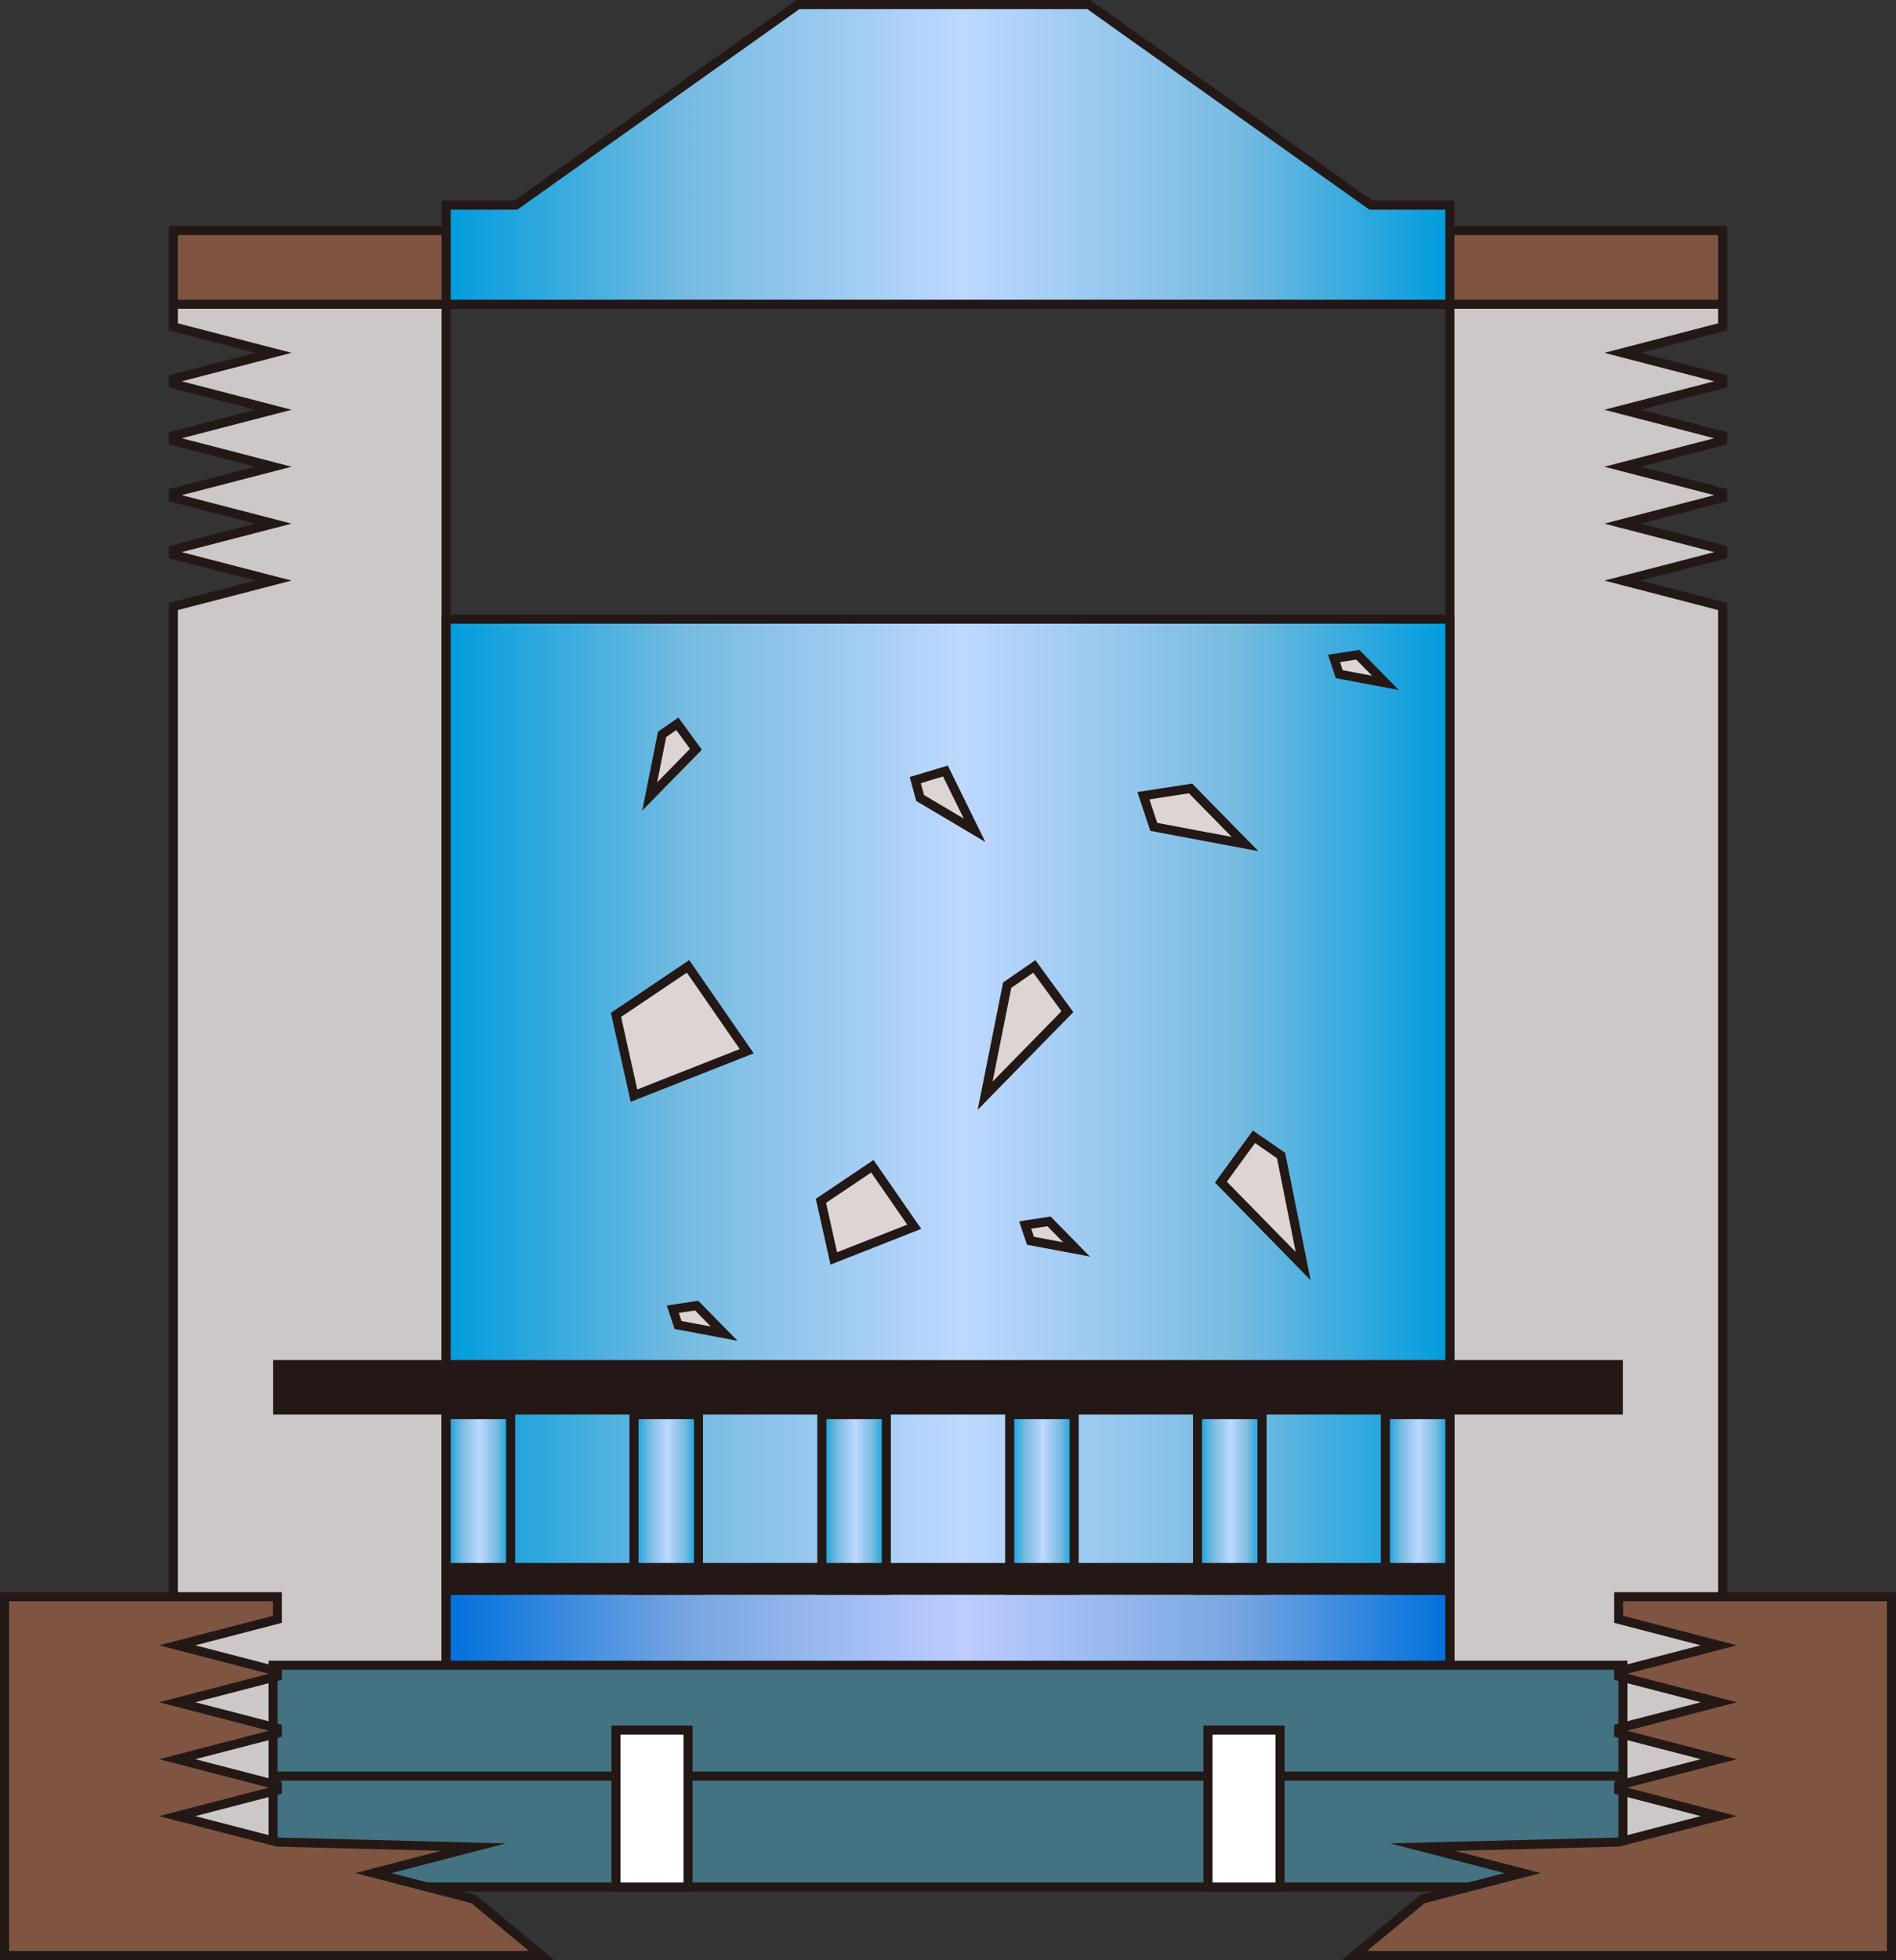<?xml version="1.0" encoding="UTF-8" standalone="no"?>
<svg
   xmlns:dc="http://purl.org/dc/elements/1.1/"
   xmlns:cc="http://creativecommons.org/ns#"
   xmlns:rdf="http://www.w3.org/1999/02/22-rdf-syntax-ns#"
   xmlns:svg="http://www.w3.org/2000/svg"
   xmlns="http://www.w3.org/2000/svg"
   xmlns:sodipodi="http://sodipodi.sourceforge.net/DTD/sodipodi-0.dtd"
   xmlns:inkscape="http://www.inkscape.org/namespaces/inkscape"
   version="1.1"
   id="图层_1"
   x="0px"
   y="0px"
   width="104.408px"
   height="107.879px"
   viewBox="32.997 271.662 104.408 107.879"
   enable-background="new 32.997 271.662 104.408 107.879"
   xml:space="preserve"
   sodipodi:docname="化学制剂-08.svg"><rect x="32.997" y="271.662" width="104.408" height="107.879" fill="#333333" stroke="none"/><defs
   id="defs168" /><sodipodi:namedview
   pagecolor="#ffffff"
   bordercolor="#666666"
   borderopacity="1"
   objecttolerance="10"
   gridtolerance="10"
   guidetolerance="10"
   inkscape:pageopacity="0"
   inkscape:pageshadow="2"
   inkscape:window-width="640"
   inkscape:window-height="480"
   id="namedview166" />
<g
   id="g163">
	
		<rect
   x="42.542"
   y="284.352"
   fill="#7F5542"
   stroke="#231815"
   stroke-width="0.5"
   stroke-miterlimit="10"
   width="85.318"
   height="4.056"
   id="rect2" />
	
		<linearGradient
   id="SVGID_1_"
   gradientUnits="userSpaceOnUse"
   x1="49.225"
   y1="242.881"
   x2="104.497"
   y2="242.881"
   gradientTransform="matrix(1 0 0 -1 8.34 523.04)">
		<stop
   offset="0"
   style="stop-color:#009CDD"
   id="stop4" />
		<stop
   offset="0.241"
   style="stop-color:#77BBE1"
   id="stop6" />
		<stop
   offset="0.515"
   style="stop-color:#BED8FF"
   id="stop8" />
		<stop
   offset="0.788"
   style="stop-color:#77BBE1"
   id="stop10" />
		<stop
   offset="1"
   style="stop-color:#009CDD"
   id="stop12" />
	</linearGradient>
	<polygon
   fill="url(#SVGID_1_)"
   stroke="#231815"
   stroke-width="0.5"
   stroke-miterlimit="10"
   points="108.488,282.952    92.951,271.912 76.941,271.912 61.404,282.952 57.565,282.952 57.565,288.406 112.837,288.406 112.837,282.952  "
   id="polygon15" />
	<polygon
   fill="#CBC8C7"
   stroke="#231815"
   stroke-width="0.5"
   stroke-miterlimit="10"
   points="42.542,288.406 42.542,289.65    48.059,291.081 42.542,292.511 42.542,292.785 48.059,294.215 42.542,295.645 42.542,295.919 48.059,297.35 42.542,298.777    42.542,299.053 48.059,300.482 42.542,301.912 42.542,302.188 48.059,303.616 42.542,305.046 42.542,375.518 57.565,375.518    57.565,288.406  "
   id="polygon17" />
	<polygon
   fill="#CBC8C7"
   stroke="#231815"
   stroke-width="0.5"
   stroke-miterlimit="10"
   points="127.86,288.406 127.86,289.65    122.344,291.081 127.86,292.511 127.86,292.785 122.344,294.215 127.86,295.645 127.86,295.919 122.344,297.35 127.86,298.777    127.86,299.053 122.344,300.482 127.86,301.912 127.86,302.188 122.344,303.616 127.86,305.046 127.86,375.518 112.837,375.518    112.837,288.406  "
   id="polygon19" />
	
		<linearGradient
   id="SVGID_2_"
   gradientUnits="userSpaceOnUse"
   x1="49.225"
   y1="190.579"
   x2="104.496"
   y2="190.579"
   gradientTransform="matrix(1 0 0 -1 8.34 523.04)">
		<stop
   offset="0"
   style="stop-color:#009CDD"
   id="stop21" />
		<stop
   offset="0.241"
   style="stop-color:#77BBE1"
   id="stop23" />
		<stop
   offset="0.515"
   style="stop-color:#BED8FF"
   id="stop25" />
		<stop
   offset="0.788"
   style="stop-color:#77BBE1"
   id="stop27" />
		<stop
   offset="1"
   style="stop-color:#009CDD"
   id="stop29" />
	</linearGradient>
	
		<rect
   x="57.565"
   y="305.739"
   fill="url(#SVGID_2_)"
   stroke="#231815"
   stroke-width="0.5"
   stroke-miterlimit="10"
   width="55.271"
   height="53.444"
   id="rect32" />
	
		<linearGradient
   id="SVGID_3_"
   gradientUnits="userSpaceOnUse"
   x1="49.225"
   y1="159.724"
   x2="104.496"
   y2="159.724"
   gradientTransform="matrix(1 0 0 -1 8.34 523.04)">
		<stop
   offset="0"
   style="stop-color:#0070DD"
   id="stop34" />
		<stop
   offset="0.241"
   style="stop-color:#77A6E1"
   id="stop36" />
		<stop
   offset="0.515"
   style="stop-color:#BECCFF"
   id="stop38" />
		<stop
   offset="0.788"
   style="stop-color:#77A6E1"
   id="stop40" />
		<stop
   offset="1"
   style="stop-color:#0070DD"
   id="stop42" />
	</linearGradient>
	
		<rect
   x="57.565"
   y="359.184"
   fill="url(#SVGID_3_)"
   stroke="#231815"
   stroke-width="0.5"
   stroke-miterlimit="10"
   width="55.271"
   height="8.265"
   id="rect45" />
	<rect
   x="48.035"
   y="346.518"
   fill="#231815"
   width="74.332"
   height="3"
   id="rect47" />
	
		<linearGradient
   id="SVGID_4_"
   gradientUnits="userSpaceOnUse"
   x1="49.225"
   y1="168.69"
   x2="52.777"
   y2="168.69"
   gradientTransform="matrix(1 0 0 -1 8.34 523.04)">
		<stop
   offset="0"
   style="stop-color:#009CDD"
   id="stop49" />
		<stop
   offset="0.241"
   style="stop-color:#77BBE1"
   id="stop51" />
		<stop
   offset="0.515"
   style="stop-color:#BED8FF"
   id="stop53" />
		<stop
   offset="0.788"
   style="stop-color:#77BBE1"
   id="stop55" />
		<stop
   offset="1"
   style="stop-color:#009CDD"
   id="stop57" />
	</linearGradient>
	
		<rect
   x="57.565"
   y="349.518"
   fill="url(#SVGID_4_)"
   stroke="#231815"
   stroke-width="0.5"
   stroke-miterlimit="10"
   width="3.552"
   height="9.666"
   id="rect60" />
	
		<linearGradient
   id="SVGID_5_"
   gradientUnits="userSpaceOnUse"
   x1="59.569"
   y1="168.69"
   x2="63.121"
   y2="168.69"
   gradientTransform="matrix(1 0 0 -1 8.34 523.04)">
		<stop
   offset="0"
   style="stop-color:#009CDD"
   id="stop62" />
		<stop
   offset="0.241"
   style="stop-color:#77BBE1"
   id="stop64" />
		<stop
   offset="0.515"
   style="stop-color:#BED8FF"
   id="stop66" />
		<stop
   offset="0.788"
   style="stop-color:#77BBE1"
   id="stop68" />
		<stop
   offset="1"
   style="stop-color:#009CDD"
   id="stop70" />
	</linearGradient>
	
		<rect
   x="67.909"
   y="349.518"
   fill="url(#SVGID_5_)"
   stroke="#231815"
   stroke-width="0.5"
   stroke-miterlimit="10"
   width="3.552"
   height="9.666"
   id="rect73" />
	
		<linearGradient
   id="SVGID_6_"
   gradientUnits="userSpaceOnUse"
   x1="69.913"
   y1="168.69"
   x2="73.465"
   y2="168.69"
   gradientTransform="matrix(1 0 0 -1 8.34 523.04)">
		<stop
   offset="0"
   style="stop-color:#009CDD"
   id="stop75" />
		<stop
   offset="0.241"
   style="stop-color:#77BBE1"
   id="stop77" />
		<stop
   offset="0.515"
   style="stop-color:#BED8FF"
   id="stop79" />
		<stop
   offset="0.788"
   style="stop-color:#77BBE1"
   id="stop81" />
		<stop
   offset="1"
   style="stop-color:#009CDD"
   id="stop83" />
	</linearGradient>
	
		<rect
   x="78.253"
   y="349.518"
   fill="url(#SVGID_6_)"
   stroke="#231815"
   stroke-width="0.5"
   stroke-miterlimit="10"
   width="3.552"
   height="9.666"
   id="rect86" />
	
		<linearGradient
   id="SVGID_7_"
   gradientUnits="userSpaceOnUse"
   x1="80.258"
   y1="168.69"
   x2="83.81"
   y2="168.69"
   gradientTransform="matrix(1 0 0 -1 8.34 523.04)">
		<stop
   offset="0"
   style="stop-color:#009CDD"
   id="stop88" />
		<stop
   offset="0.241"
   style="stop-color:#77BBE1"
   id="stop90" />
		<stop
   offset="0.515"
   style="stop-color:#BED8FF"
   id="stop92" />
		<stop
   offset="0.788"
   style="stop-color:#77BBE1"
   id="stop94" />
		<stop
   offset="1"
   style="stop-color:#009CDD"
   id="stop96" />
	</linearGradient>
	
		<rect
   x="88.598"
   y="349.518"
   fill="url(#SVGID_7_)"
   stroke="#231815"
   stroke-width="0.5"
   stroke-miterlimit="10"
   width="3.552"
   height="9.666"
   id="rect99" />
	
		<linearGradient
   id="SVGID_8_"
   gradientUnits="userSpaceOnUse"
   x1="90.601"
   y1="168.69"
   x2="94.153"
   y2="168.69"
   gradientTransform="matrix(1 0 0 -1 8.34 523.04)">
		<stop
   offset="0"
   style="stop-color:#009CDD"
   id="stop101" />
		<stop
   offset="0.241"
   style="stop-color:#77BBE1"
   id="stop103" />
		<stop
   offset="0.515"
   style="stop-color:#BED8FF"
   id="stop105" />
		<stop
   offset="0.788"
   style="stop-color:#77BBE1"
   id="stop107" />
		<stop
   offset="1"
   style="stop-color:#009CDD"
   id="stop109" />
	</linearGradient>
	
		<rect
   x="98.941"
   y="349.518"
   fill="url(#SVGID_8_)"
   stroke="#231815"
   stroke-width="0.5"
   stroke-miterlimit="10"
   width="3.552"
   height="9.666"
   id="rect112" />
	
		<linearGradient
   id="SVGID_9_"
   gradientUnits="userSpaceOnUse"
   x1="100.945"
   y1="168.69"
   x2="104.497"
   y2="168.69"
   gradientTransform="matrix(1 0 0 -1 8.34 523.04)">
		<stop
   offset="0"
   style="stop-color:#009CDD"
   id="stop114" />
		<stop
   offset="0.241"
   style="stop-color:#77BBE1"
   id="stop116" />
		<stop
   offset="0.515"
   style="stop-color:#BED8FF"
   id="stop118" />
		<stop
   offset="0.788"
   style="stop-color:#77BBE1"
   id="stop120" />
		<stop
   offset="1"
   style="stop-color:#009CDD"
   id="stop122" />
	</linearGradient>
	
		<rect
   x="109.285"
   y="349.518"
   fill="url(#SVGID_9_)"
   stroke="#231815"
   stroke-width="0.5"
   stroke-miterlimit="10"
   width="3.552"
   height="9.666"
   id="rect125" />
	<rect
   x="57.565"
   y="357.684"
   fill="#231815"
   width="55.271"
   height="1.5"
   id="rect127" />
	
		<rect
   x="48.035"
   y="363.314"
   fill="#437282"
   stroke="#231815"
   stroke-width="0.5"
   stroke-miterlimit="10"
   width="74.332"
   height="12.203"
   id="rect129" />
	
		<line
   fill="none"
   stroke="#231815"
   stroke-width="0.5"
   stroke-miterlimit="10"
   x1="48.035"
   y1="369.416"
   x2="122.367"
   y2="369.416"
   id="line131" />
	<g
   id="g137">
		
			<rect
   x="66.918"
   y="366.881"
   fill="#FFFFFF"
   stroke="#231815"
   stroke-width="0.5"
   stroke-miterlimit="10"
   width="3.967"
   height="8.637"
   id="rect133" />
		
			<rect
   x="99.518"
   y="366.881"
   fill="#FFFFFF"
   stroke="#231815"
   stroke-width="0.5"
   stroke-miterlimit="10"
   width="3.967"
   height="8.637"
   id="rect135" />
	</g>
	<polygon
   fill="#DDD5D3"
   stroke="#231815"
   stroke-width="0.5"
   stroke-miterlimit="10"
   points="66.918,327.518 70.885,324.85    74.117,329.518 67.909,331.963  "
   id="polygon139" />
	<polygon
   fill="#DDD5D3"
   stroke="#231815"
   stroke-width="0.5"
   stroke-miterlimit="10"
   points="78.205,337.754 81.035,335.85    83.342,339.18 78.912,340.924  "
   id="polygon141" />
	<polygon
   fill="#DDD5D3"
   stroke="#231815"
   stroke-width="0.5"
   stroke-miterlimit="10"
   points="88.46,325.883 89.955,324.852    91.775,327.344 87.246,331.967  "
   id="polygon143" />
	<polygon
   fill="#DDD5D3"
   stroke="#231815"
   stroke-width="0.5"
   stroke-miterlimit="10"
   points="69.457,312.078 70.297,311.5    71.319,312.9 68.775,315.496  "
   id="polygon145" />
	<polygon
   fill="#DDD5D3"
   stroke="#231815"
   stroke-width="0.5"
   stroke-miterlimit="10"
   points="83.666,315.582 83.398,314.598    85.06,314.098 86.663,317.359  "
   id="polygon147" />
	<polygon
   fill="#DDD5D3"
   stroke="#231815"
   stroke-width="0.5"
   stroke-miterlimit="10"
   points="103.544,335.26 102.049,334.229    100.229,336.723 104.758,341.344  "
   id="polygon149" />
	<polygon
   fill="#DDD5D3"
   stroke="#231815"
   stroke-width="0.5"
   stroke-miterlimit="10"
   points="96.533,317.172 95.962,315.457    98.557,315.057 101.557,318.115  "
   id="polygon151" />
	<polygon
   fill="#DDD5D3"
   stroke="#231815"
   stroke-width="0.5"
   stroke-miterlimit="10"
   points="89.741,339.951 89.452,339.084    90.763,338.883 92.278,340.428  "
   id="polygon153" />
	<polygon
   fill="#DDD5D3"
   stroke="#231815"
   stroke-width="0.5"
   stroke-miterlimit="10"
   points="106.748,308.768 106.459,307.9    107.77,307.699 109.285,309.244  "
   id="polygon155" />
	<polygon
   fill="#DDD5D3"
   stroke="#231815"
   stroke-width="0.5"
   stroke-miterlimit="10"
   points="70.337,344.586 70.048,343.719    71.358,343.518 72.874,345.063  "
   id="polygon157" />
	<polygon
   fill="#7F5542"
   stroke="#231815"
   stroke-width="0.5"
   stroke-miterlimit="10"
   points="48.271,359.541 48.271,360.787    42.754,362.217 48.271,363.646 48.271,363.92 42.754,365.35 48.271,366.779 48.271,367.055 42.754,368.484 48.271,369.914    48.271,370.188 42.754,371.617 48.271,373.047 59.072,373.322 53.556,374.752 59.072,376.182 62.822,379.291 33.247,379.291    33.247,359.541  "
   id="polygon159" />
	<polygon
   fill="#7F5542"
   stroke="#231815"
   stroke-width="0.5"
   stroke-miterlimit="10"
   points="122.132,359.541 122.132,360.787    127.648,362.217 122.132,363.646 122.132,363.92 127.648,365.35 122.132,366.779 122.132,367.055 127.648,368.484 122.132,369.914    122.132,370.188 127.648,371.617 122.132,373.047 111.33,373.322 116.847,374.752 111.33,376.182 107.58,379.291 137.155,379.291    137.155,359.541  "
   id="polygon161" />
</g>
</svg>
